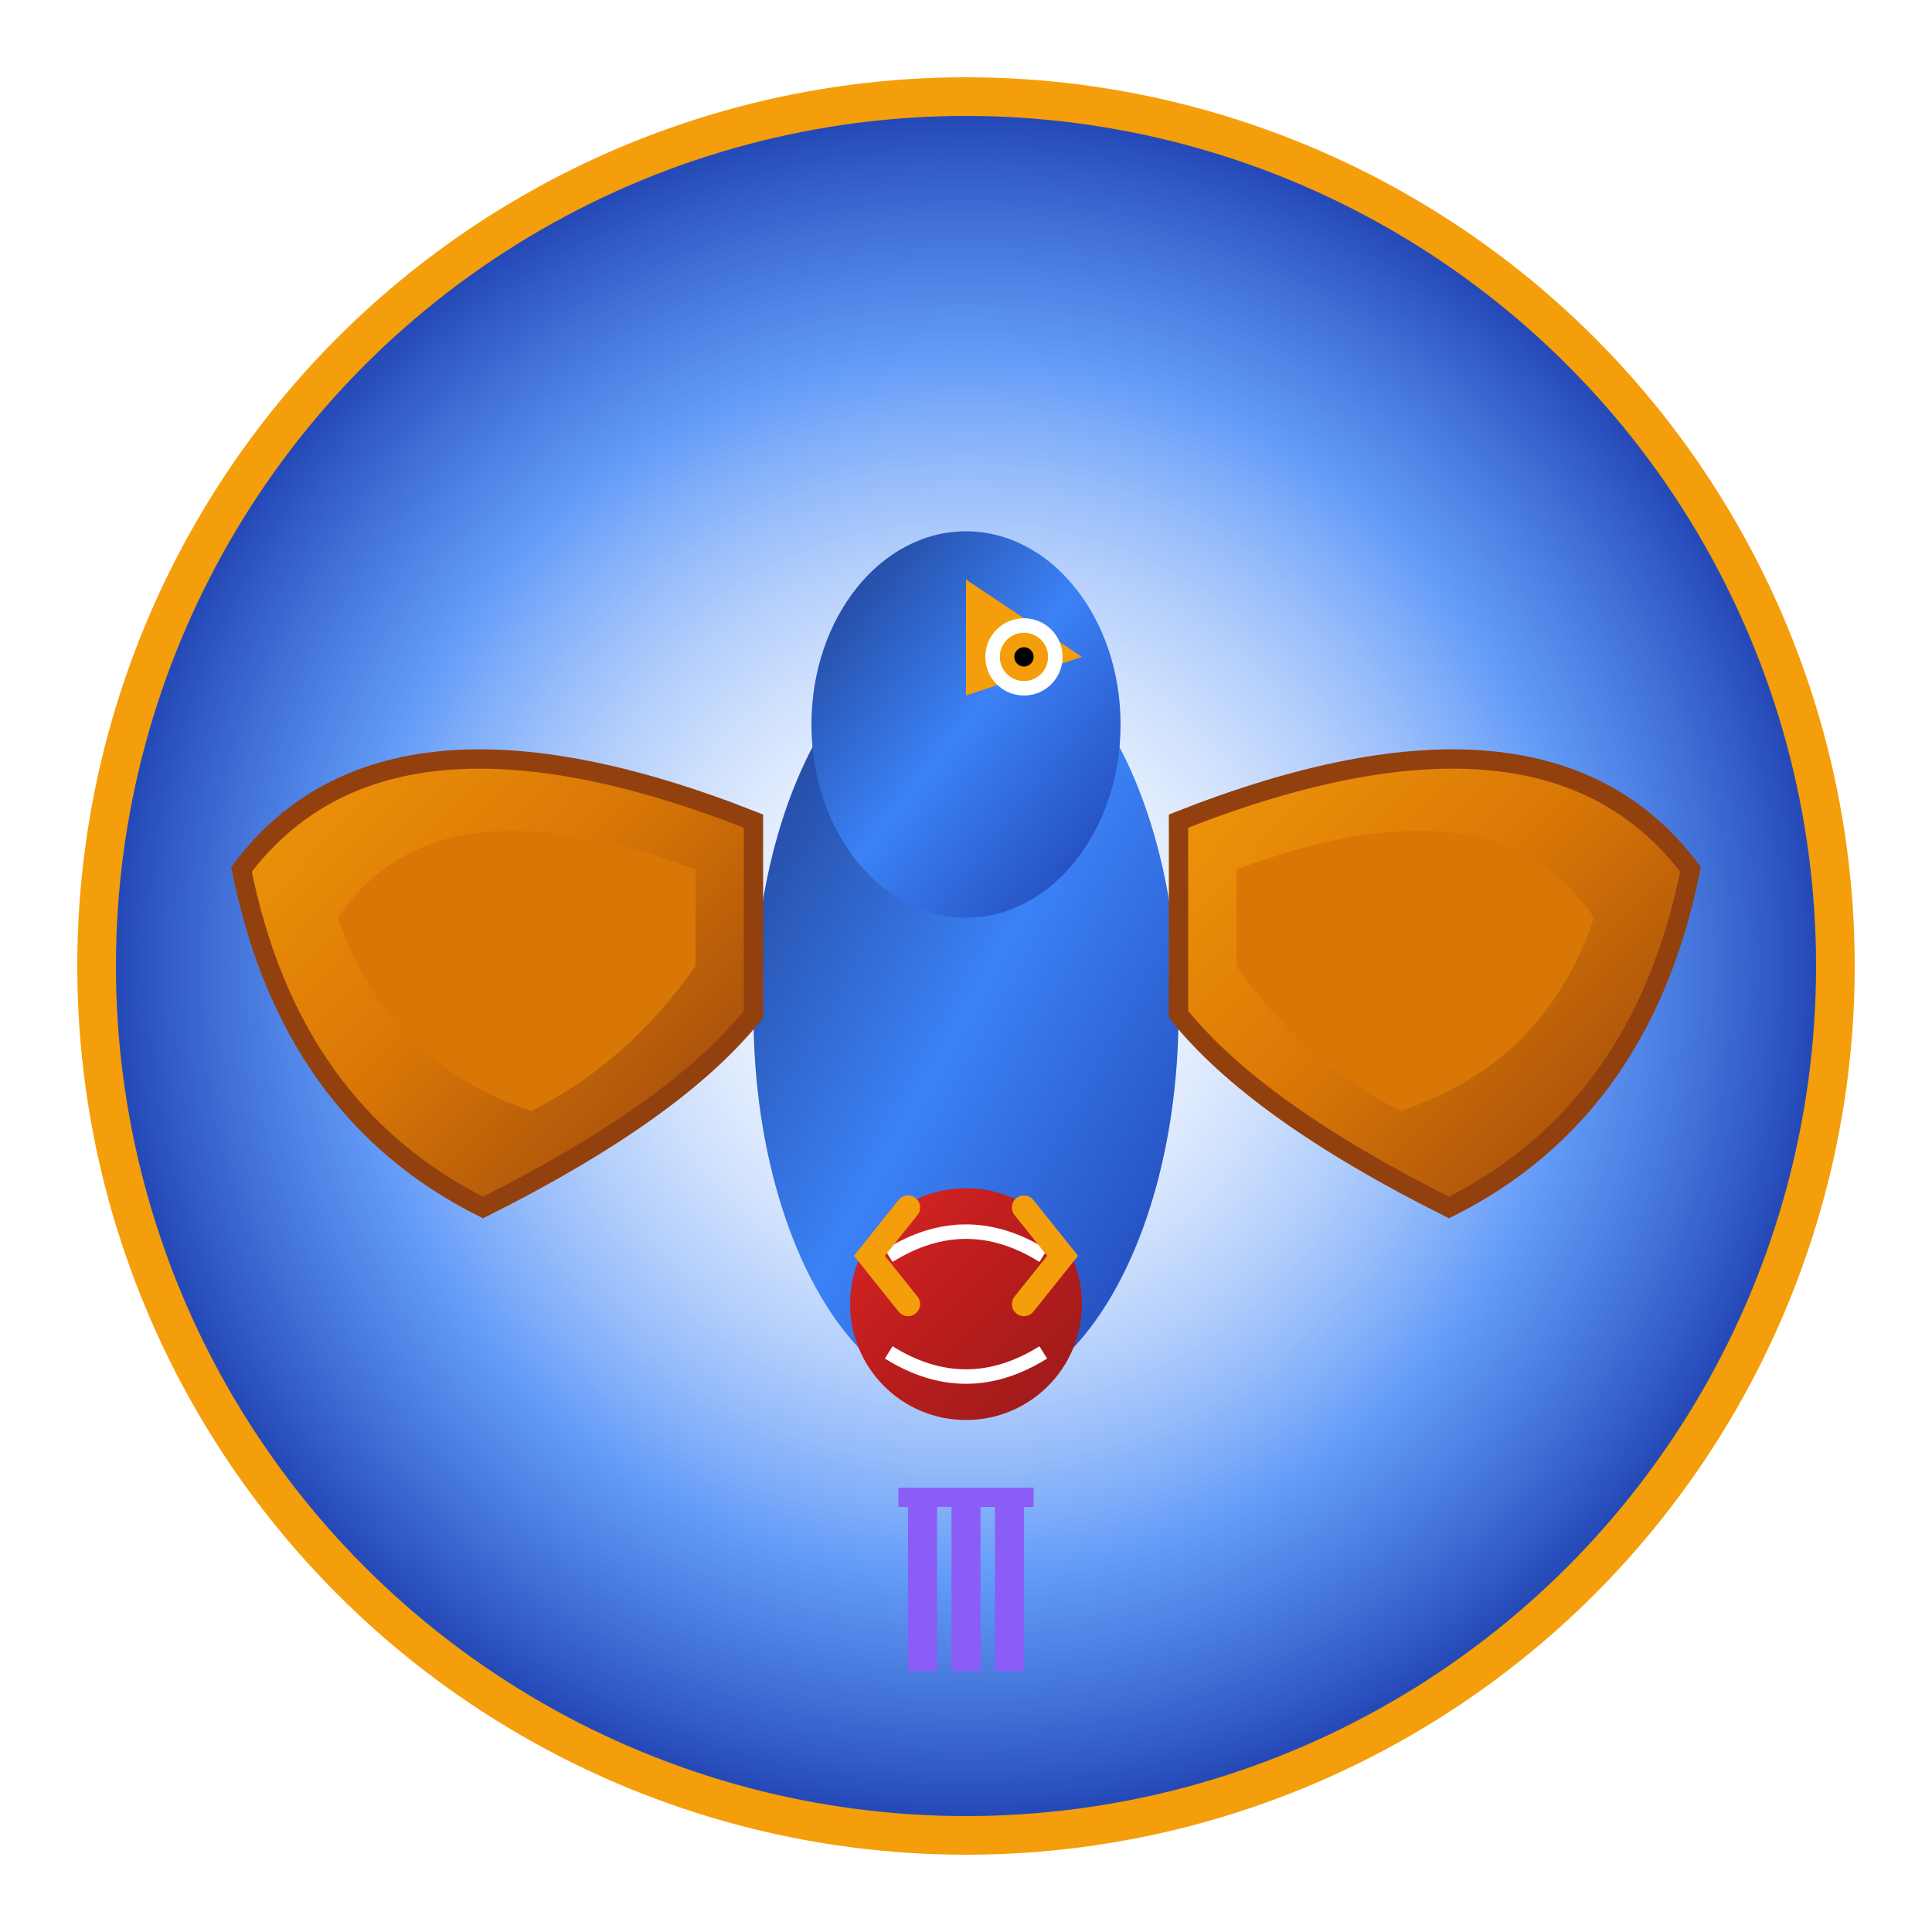 <svg xmlns="http://www.w3.org/2000/svg" viewBox="0 0 200 200" width="200" height="200">
  <defs>
    <linearGradient id="hawkGradient" x1="0%" y1="0%" x2="100%" y2="100%">
      <stop offset="0%" style="stop-color:#1e3a8a;stop-opacity:1" />
      <stop offset="50%" style="stop-color:#3b82f6;stop-opacity:1" />
      <stop offset="100%" style="stop-color:#1e40af;stop-opacity:1" />
    </linearGradient>
    <linearGradient id="wingGradient" x1="0%" y1="0%" x2="100%" y2="100%">
      <stop offset="0%" style="stop-color:#f59e0b;stop-opacity:1" />
      <stop offset="50%" style="stop-color:#d97706;stop-opacity:1" />
      <stop offset="100%" style="stop-color:#92400e;stop-opacity:1" />
    </linearGradient>
    <linearGradient id="ballGradient" x1="0%" y1="0%" x2="100%" y2="100%">
      <stop offset="0%" style="stop-color:#dc2626;stop-opacity:1" />
      <stop offset="50%" style="stop-color:#b91c1c;stop-opacity:1" />
      <stop offset="100%" style="stop-color:#991b1b;stop-opacity:1" />
    </linearGradient>
    <radialGradient id="shieldGradient" cx="50%" cy="50%" r="50%">
      <stop offset="0%" style="stop-color:#ffffff;stop-opacity:0.1" />
      <stop offset="70%" style="stop-color:#3b82f6;stop-opacity:0.8" />
      <stop offset="100%" style="stop-color:#1e40af;stop-opacity:1" />
    </radialGradient>
    <filter id="shadow" x="-50%" y="-50%" width="200%" height="200%">
      <feDropShadow dx="2" dy="2" stdDeviation="3" flood-opacity="0.3"/>
    </filter>
  </defs>
  
  <!-- Shield Background -->
  <circle cx="100" cy="100" r="90" fill="url(#shieldGradient)" stroke="#f59e0b" stroke-width="4" filter="url(#shadow)"/>
  
  <!-- Hawk Body -->
  <ellipse cx="100" cy="105" rx="22" ry="40" fill="url(#hawkGradient)" filter="url(#shadow)"/>
  
  <!-- Hawk Head -->
  <ellipse cx="100" cy="75" rx="16" ry="20" fill="url(#hawkGradient)" filter="url(#shadow)"/>
  
  <!-- Hawk Beak -->
  <polygon points="100,60 112,68 100,72" fill="#f59e0b" filter="url(#shadow)"/>
  
  <!-- Hawk Eye -->
  <circle cx="106" cy="68" r="4" fill="#ffffff"/>
  <circle cx="106" cy="68" r="2.5" fill="#f59e0b"/>
  <circle cx="106" cy="68" r="1" fill="#000"/>
  
  <!-- Left Wing -->
  <path d="M 78 85 Q 40 70 25 90 Q 30 115 50 125 Q 70 115 78 105 Z" fill="url(#wingGradient)" stroke="#92400e" stroke-width="2" filter="url(#shadow)"/>
  <path d="M 72 90 Q 45 80 35 95 Q 40 110 55 115 Q 65 110 72 100 Z" fill="#d97706"/>
  
  <!-- Right Wing -->
  <path d="M 122 85 Q 160 70 175 90 Q 170 115 150 125 Q 130 115 122 105 Z" fill="url(#wingGradient)" stroke="#92400e" stroke-width="2" filter="url(#shadow)"/>
  <path d="M 128 90 Q 155 80 165 95 Q 160 110 145 115 Q 135 110 128 100 Z" fill="#d97706"/>
  
  <!-- Cricket Ball -->
  <circle cx="100" cy="135" r="12" fill="url(#ballGradient)" filter="url(#shadow)"/>
  <!-- Cricket Ball Seam -->
  <path d="M 92 130 Q 100 125 108 130" stroke="white" stroke-width="1.5" fill="none"/>
  <path d="M 92 140 Q 100 145 108 140" stroke="white" stroke-width="1.5" fill="none"/>
  
  <!-- Hawk Talons holding ball -->
  <path d="M 94 125 L 90 130 L 94 135" stroke="#f59e0b" stroke-width="2.5" fill="none" stroke-linecap="round"/>
  <path d="M 106 125 L 110 130 L 106 135" stroke="#f59e0b" stroke-width="2.5" fill="none" stroke-linecap="round"/>
  
  <!-- Cricket Stumps -->
  <rect x="94" y="155" width="3" height="18" fill="#8b5cf6" filter="url(#shadow)"/>
  <rect x="98.5" y="155" width="3" height="18" fill="#8b5cf6" filter="url(#shadow)"/>
  <rect x="103" y="155" width="3" height="18" fill="#8b5cf6" filter="url(#shadow)"/>
  <!-- Bails -->
  <rect x="93" y="154" width="14" height="2" fill="#8b5cf6" filter="url(#shadow)"/>
</svg>